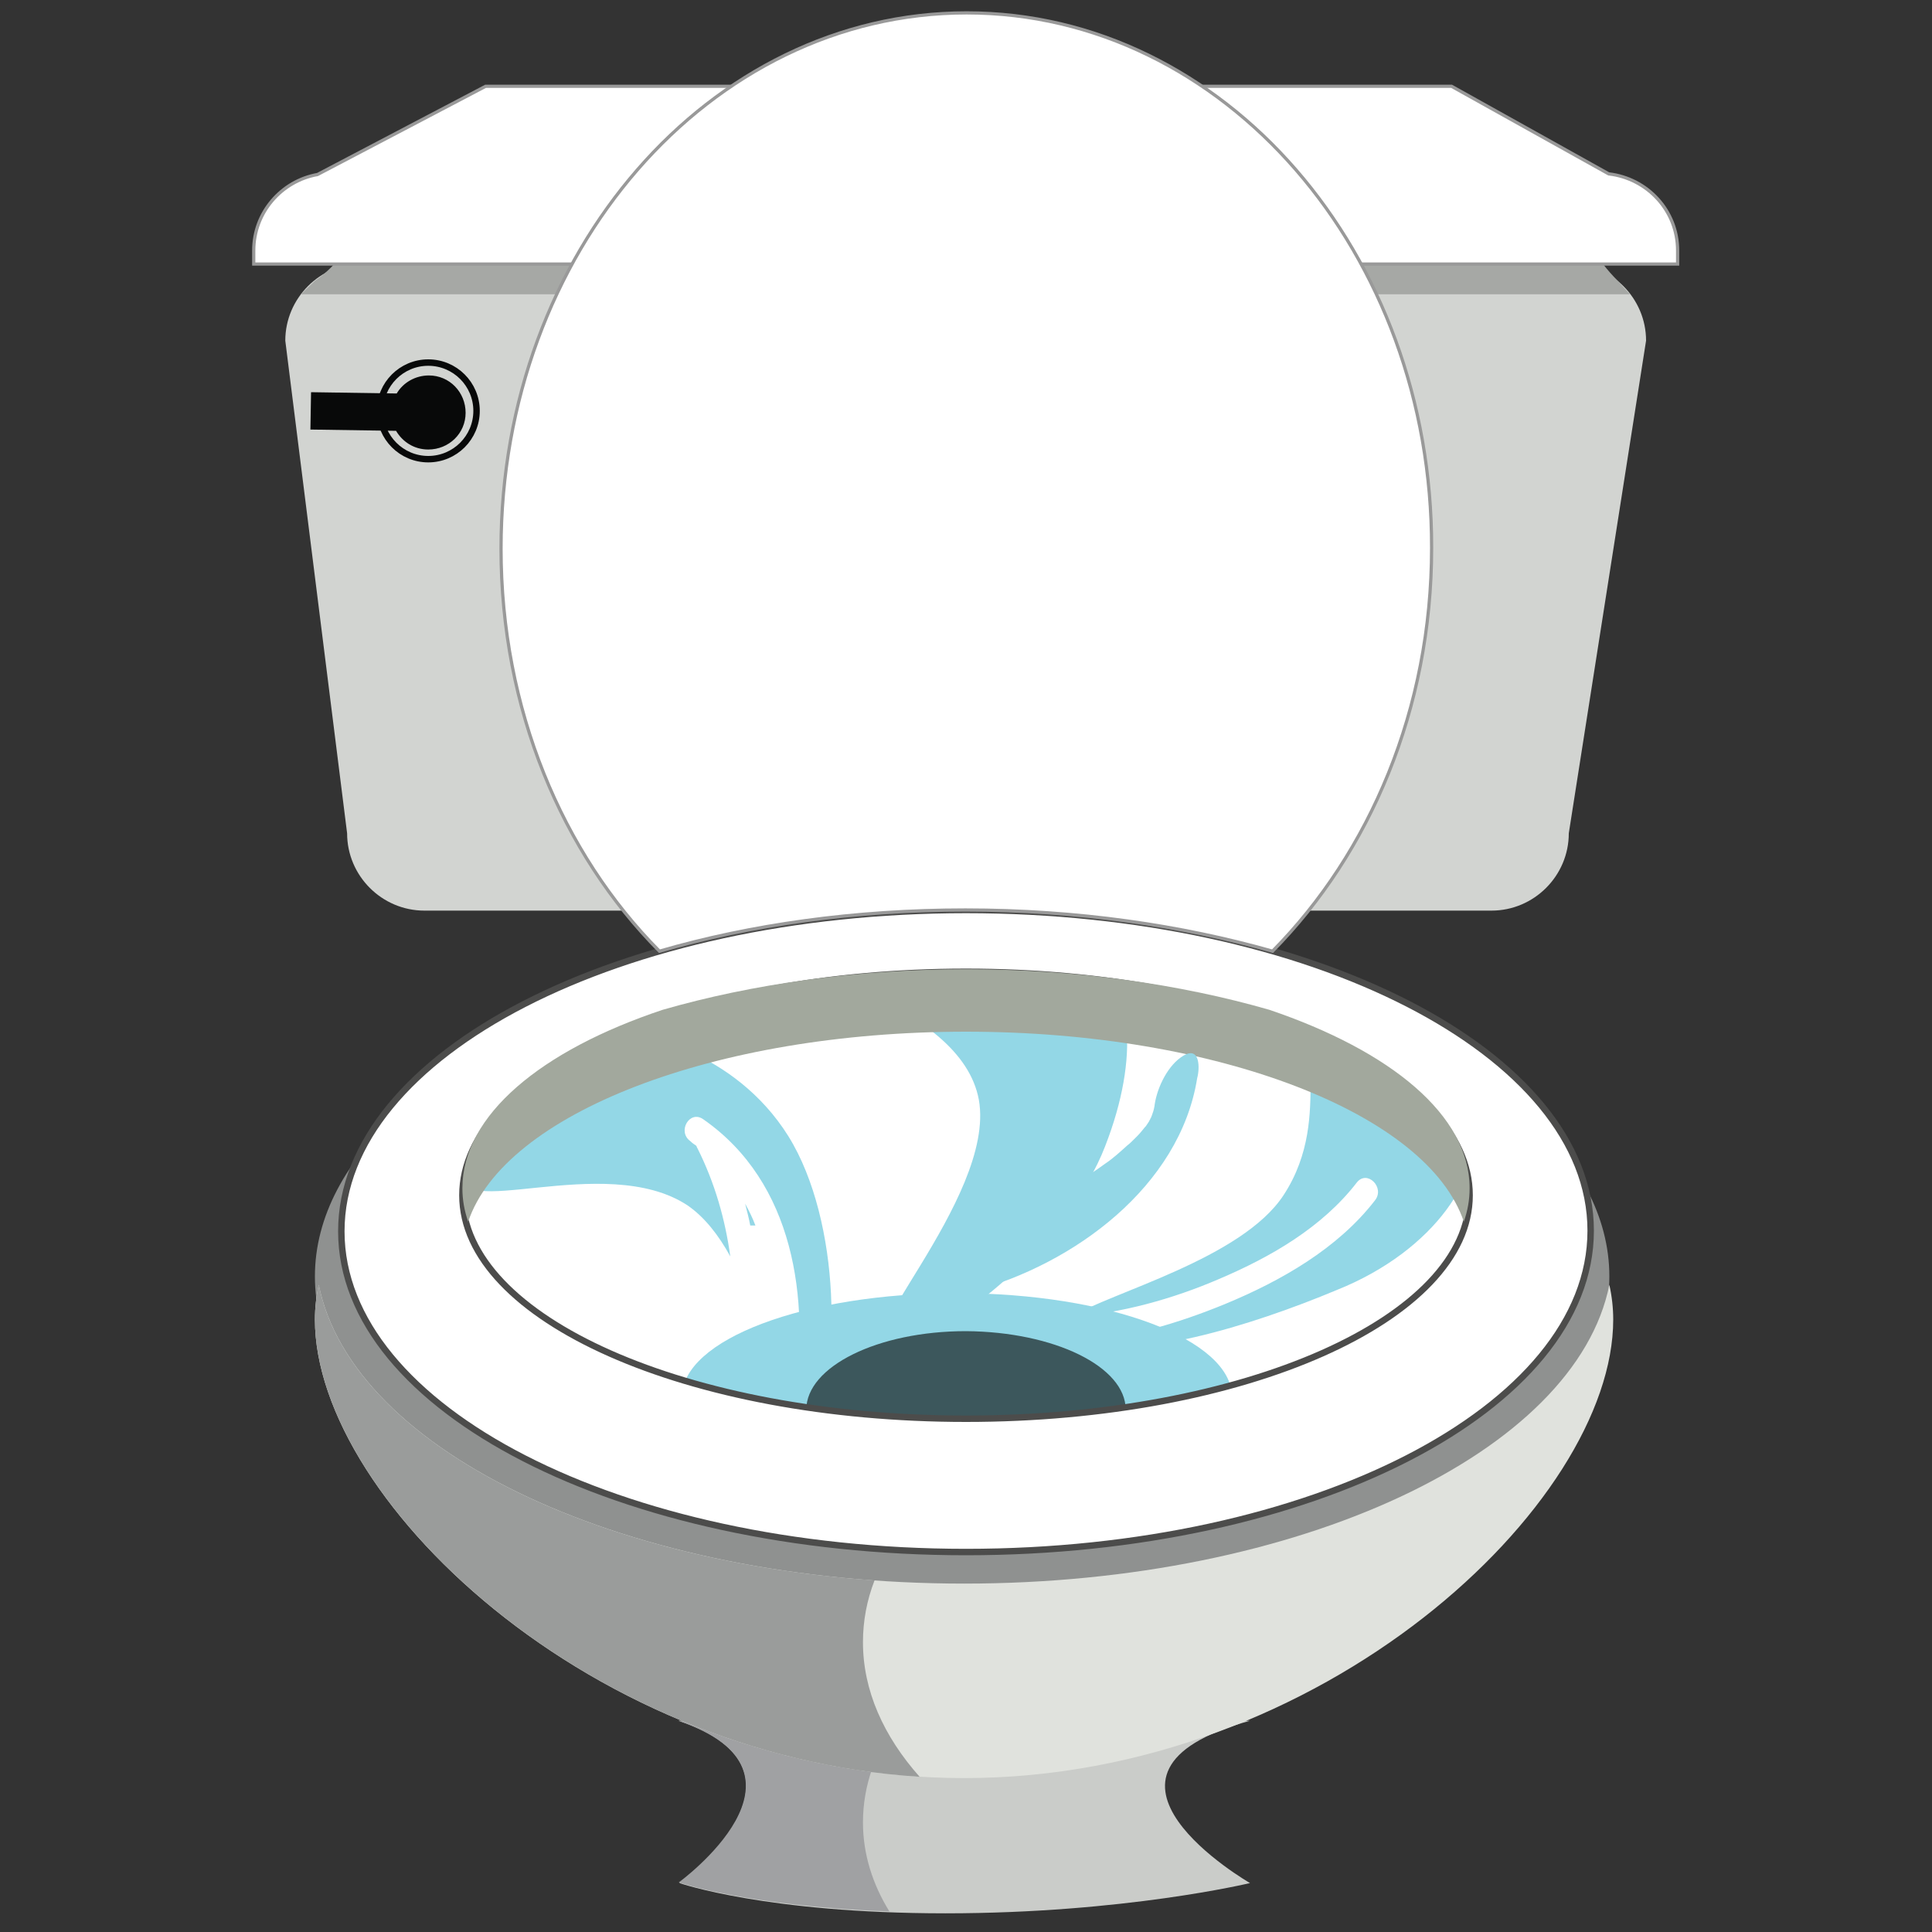 <?xml version="1.0" encoding="utf-8"?>
<!-- Generator: Adobe Illustrator 17.1.0, SVG Export Plug-In . SVG Version: 6.00 Build 0)  -->
<svg version="1.2" baseProfile="tiny" id="Layer_1" xmlns="http://www.w3.org/2000/svg" xmlns:xlink="http://www.w3.org/1999/xlink"
	 x="0px" y="0px" viewBox="0 0 300 300" xml:space="preserve">
<rect x="0" y="0" width="300" height="300" fill="#333333" stroke="none"/>
<path fill="#CACCC9" d="M105.4,267.2h88.7c-29.7,8.1,0,25.2,0,25.2s-19.5,4.7-47.3,4.7s-41.3-4.7-41.3-4.7S128.9,275.2,105.4,267.2z
	"/>
<path fill="#A0A1A3" d="M105.4,292.3c0,0,10.7,3.7,32.7,4.5c-2.6-4.2-4.1-8.9-4.1-13.8c0-5.8,2-11.2,5.4-15.8h-34.1
	C128.9,275.2,105.4,292.3,105.4,292.3z"/>
<ellipse fill="#8F9190" cx="149.4" cy="198.2" rx="100.5" ry="51.7"/>
<path fill="#E0E2DD" d="M149.7,245.9c-52.1,0-95-20.3-100.2-46.4c-0.4,1.8-0.6,3.6-0.6,5.4c0,28.6,45.1,71.2,100.8,71.2
	s100.8-42.6,100.8-71.2c0-1.8-0.2-3.6-0.6-5.4C244.7,225.5,201.8,245.9,149.7,245.9z"/>
<g>
	<path fill="#9A9C9B" d="M134,255c0-3.3,0.6-6.5,1.8-9.6c-45.7-3.2-81.6-22.2-86.3-45.9c-0.4,1.8-0.6,3.6-0.6,5.4
		c0,27.4,41.5,67.7,93.9,71C137.2,269.6,134,262.5,134,255z"/>
</g>
<ellipse fill="#FFFFFF" cx="150" cy="192.1" rx="97" ry="44.4"/>
<g>
	<path fill="#93D7E6" d="M228.2,175.2c-2-6.1,0.2-7.6-20.1-13.2c-8.9-2.5-0.4,10.8-8.8,23.6c-6.5,9.9-26.9,15.1-33,18.9
		c7.9-0.6,15.8-2.8,23-5.9c8-3.4,16-8,21.4-15c1.6-2,4.4,0.8,2.8,2.8c-5.8,7.5-14.6,12.5-23.3,16.1c-7.3,3-15.1,5.3-23,5.9
		c8.8,3,26.8-2.4,40.4-8.1C223.1,194.1,230.4,181.9,228.2,175.2z"/>
	<path fill="#93D7E6" d="M171.6,178c-5.6,14.6-23.9,29.5-32.9,31.2c-9,1.6,16-23,13.3-38.4c-2.8-15.4-31.9-19.8-23-22
		c18.2-4.4,35.5-3.4,40.8,0.1C175.6,152.9,177.1,163.9,171.6,178z"/>
	<path fill="#93D7E6" d="M115.7,186.9c0.3,1.2,0.6,2.3,0.8,3.4c0.2,0,0.5,0,0.8,0C116.9,189.2,116.3,188,115.7,186.9z"/>
	<path fill="#93D7E6" d="M122.4,176.4c-8.2-13.1-23.6-17.1-30.4-15.6c-6.2,1.4-12.3,0.9-19.6,20.8c-3.2,8.6,21.5-3,34.4,5.6
		c2.6,1.8,4.8,4.6,6.6,7.9c-0.8-5.8-2.4-11.4-5.1-16.8c-0.1-0.1-0.1-0.3-0.2-0.4c-0.3-0.2-0.6-0.4-0.9-0.7c-2.1-1.5-0.1-4.9,2-3.4
		c14.1,9.8,16.6,27.9,14.1,43.7c-0.2,1-0.8,1.4-1.5,1.4c1.2,3.3,2.4,4.6,3.9,2.4C130.7,213.6,130.7,189.7,122.4,176.4z"/>
	<path fill="#93D7E6" d="M191.3,216.9c0,8.9-19.1,16.1-42.7,16.1s-42.7-7.2-42.7-16.1s19.1-16.1,42.7-16.1S191.3,208,191.3,216.9z"
		/>
	<path fill="#3C575C" d="M174.8,218.9c0,6.7-11.1,12.2-24.8,12.2c-13.7,0-24.8-5.4-24.8-12.2c0-6.7,11.1-12.2,24.8-12.2
		C163.7,206.8,174.8,212.2,174.8,218.9z"/>
	<path fill="#D2D4D1" d="M243.6,129.4c0,6.6-5.4,12-12,12H65.9c-6.6,0-12-5.4-12-12l-9.6-76.5c0-6.6,5.4-12,12-12h187.3
		c6.6,0,12,5.4,12,12L243.6,129.4z"/>
	<path fill="#A6A8A5" d="M241.5,31.8l-22.2-13.6H82.4L58.6,31.8c-5.1,1-1.8,6.3-9.7,11.8l-2.2,2.1h206.4l-1.9-2.1
		C244.2,36.6,247,32.4,241.5,31.8z"/>
	<path fill="#FFFFFF" stroke="#4C4C4B" stroke-miterlimit="10" d="M150,141.3c-53.6,0-97,22.3-97,49.9S96.4,241,150,241
		c53.6,0,97-22.3,97-49.9S203.6,141.3,150,141.3z M150,220.3c-43.2,0-78.2-15.5-78.2-34.7s35-34.7,78.2-34.7s78.2,15.5,78.2,34.7
		S193.2,220.3,150,220.3z"/>
	<path fill="#A2A89D" d="M102.9,156.8c-18.9,6.3-31.1,16.4-31.1,27.7c0,1.8,0.3,3.5,0.9,5.2c5.6-16.7,38.1-29.5,77.3-29.5
		c39.2,0,71.7,12.8,77.3,29.5c0.6-1.7,0.9-3.4,0.9-5.2c0-11.3-12.2-21.3-31.1-27.7c-13.9-4-30-6.3-47.1-6.3S116.8,152.8,102.9,156.8
		z"/>
	<path fill="#FFFFFF" stroke="#999999" stroke-width="0.5" stroke-miterlimit="10" d="M249.8,27l-24.4-13.6h-150L49.3,27.1
		c-5.6,1-9.9,5.9-9.9,11.8V41h221.1v-2.1C260.5,32.7,255.8,27.7,249.8,27z"/>
	<path fill="#FFFFFF" stroke="#999999" stroke-width="0.5" stroke-miterlimit="10" d="M150.1,2c-39.9,0-72.3,37.2-72.3,83.2
		c0,24.9,9.5,47.3,24.6,62.5c14.1-4.1,30.3-6.4,47.5-6.4c17.4,0,33.6,2.4,47.7,6.4c15.1-15.3,24.7-37.6,24.7-62.6
		C222.4,39.3,190.1,2,150.1,2z"/>
	<path fill="#93D7E6" d="M183.8,163.9c-2.4,1.4-4.1,4.9-4.5,7.6c0,0.2-0.2,1.1-0.3,1.3c-0.1,0.3-0.2,0.6-0.3,0.8c0,0,0,0.1-0.1,0.1
		c0,0,0,0,0,0.1c-0.1,0.2-0.2,0.3-0.2,0.4c0-0.1-0.5,0.8-0.6,0.8c-0.4,0.5-0.8,1-1.2,1.4c0,0-0.1,0.1-0.4,0.4
		c-0.4,0.4-0.8,0.8-1.2,1.1c-1.1,1-2.2,2-3.4,2.8c-4.9,3.6-10.6,6.4-16.5,8c-2.6,0.7-4.2,4.1-5,6.4c-0.3,0.8-1.6,6.1,1,5.4
		c15.6-4.2,32.1-16.2,34.8-33.1C186.3,166,186.4,162.4,183.8,163.9z"/>
</g>
<g>
	<circle fill="none" stroke="#080909" stroke-miterlimit="10" cx="66.5" cy="63.8" r="7.5"/>
	<path fill="#080909" d="M48.2,66.7l13.3,0.2c1,1.7,2.8,2.9,5,2.9c3.2,0,5.8-2.5,5.8-5.7c0-3.2-2.5-5.8-5.7-5.8c-2.1,0-4,1.1-5,2.8
		l-13.3-0.2L48.2,66.7z"/>
</g>
</svg>
